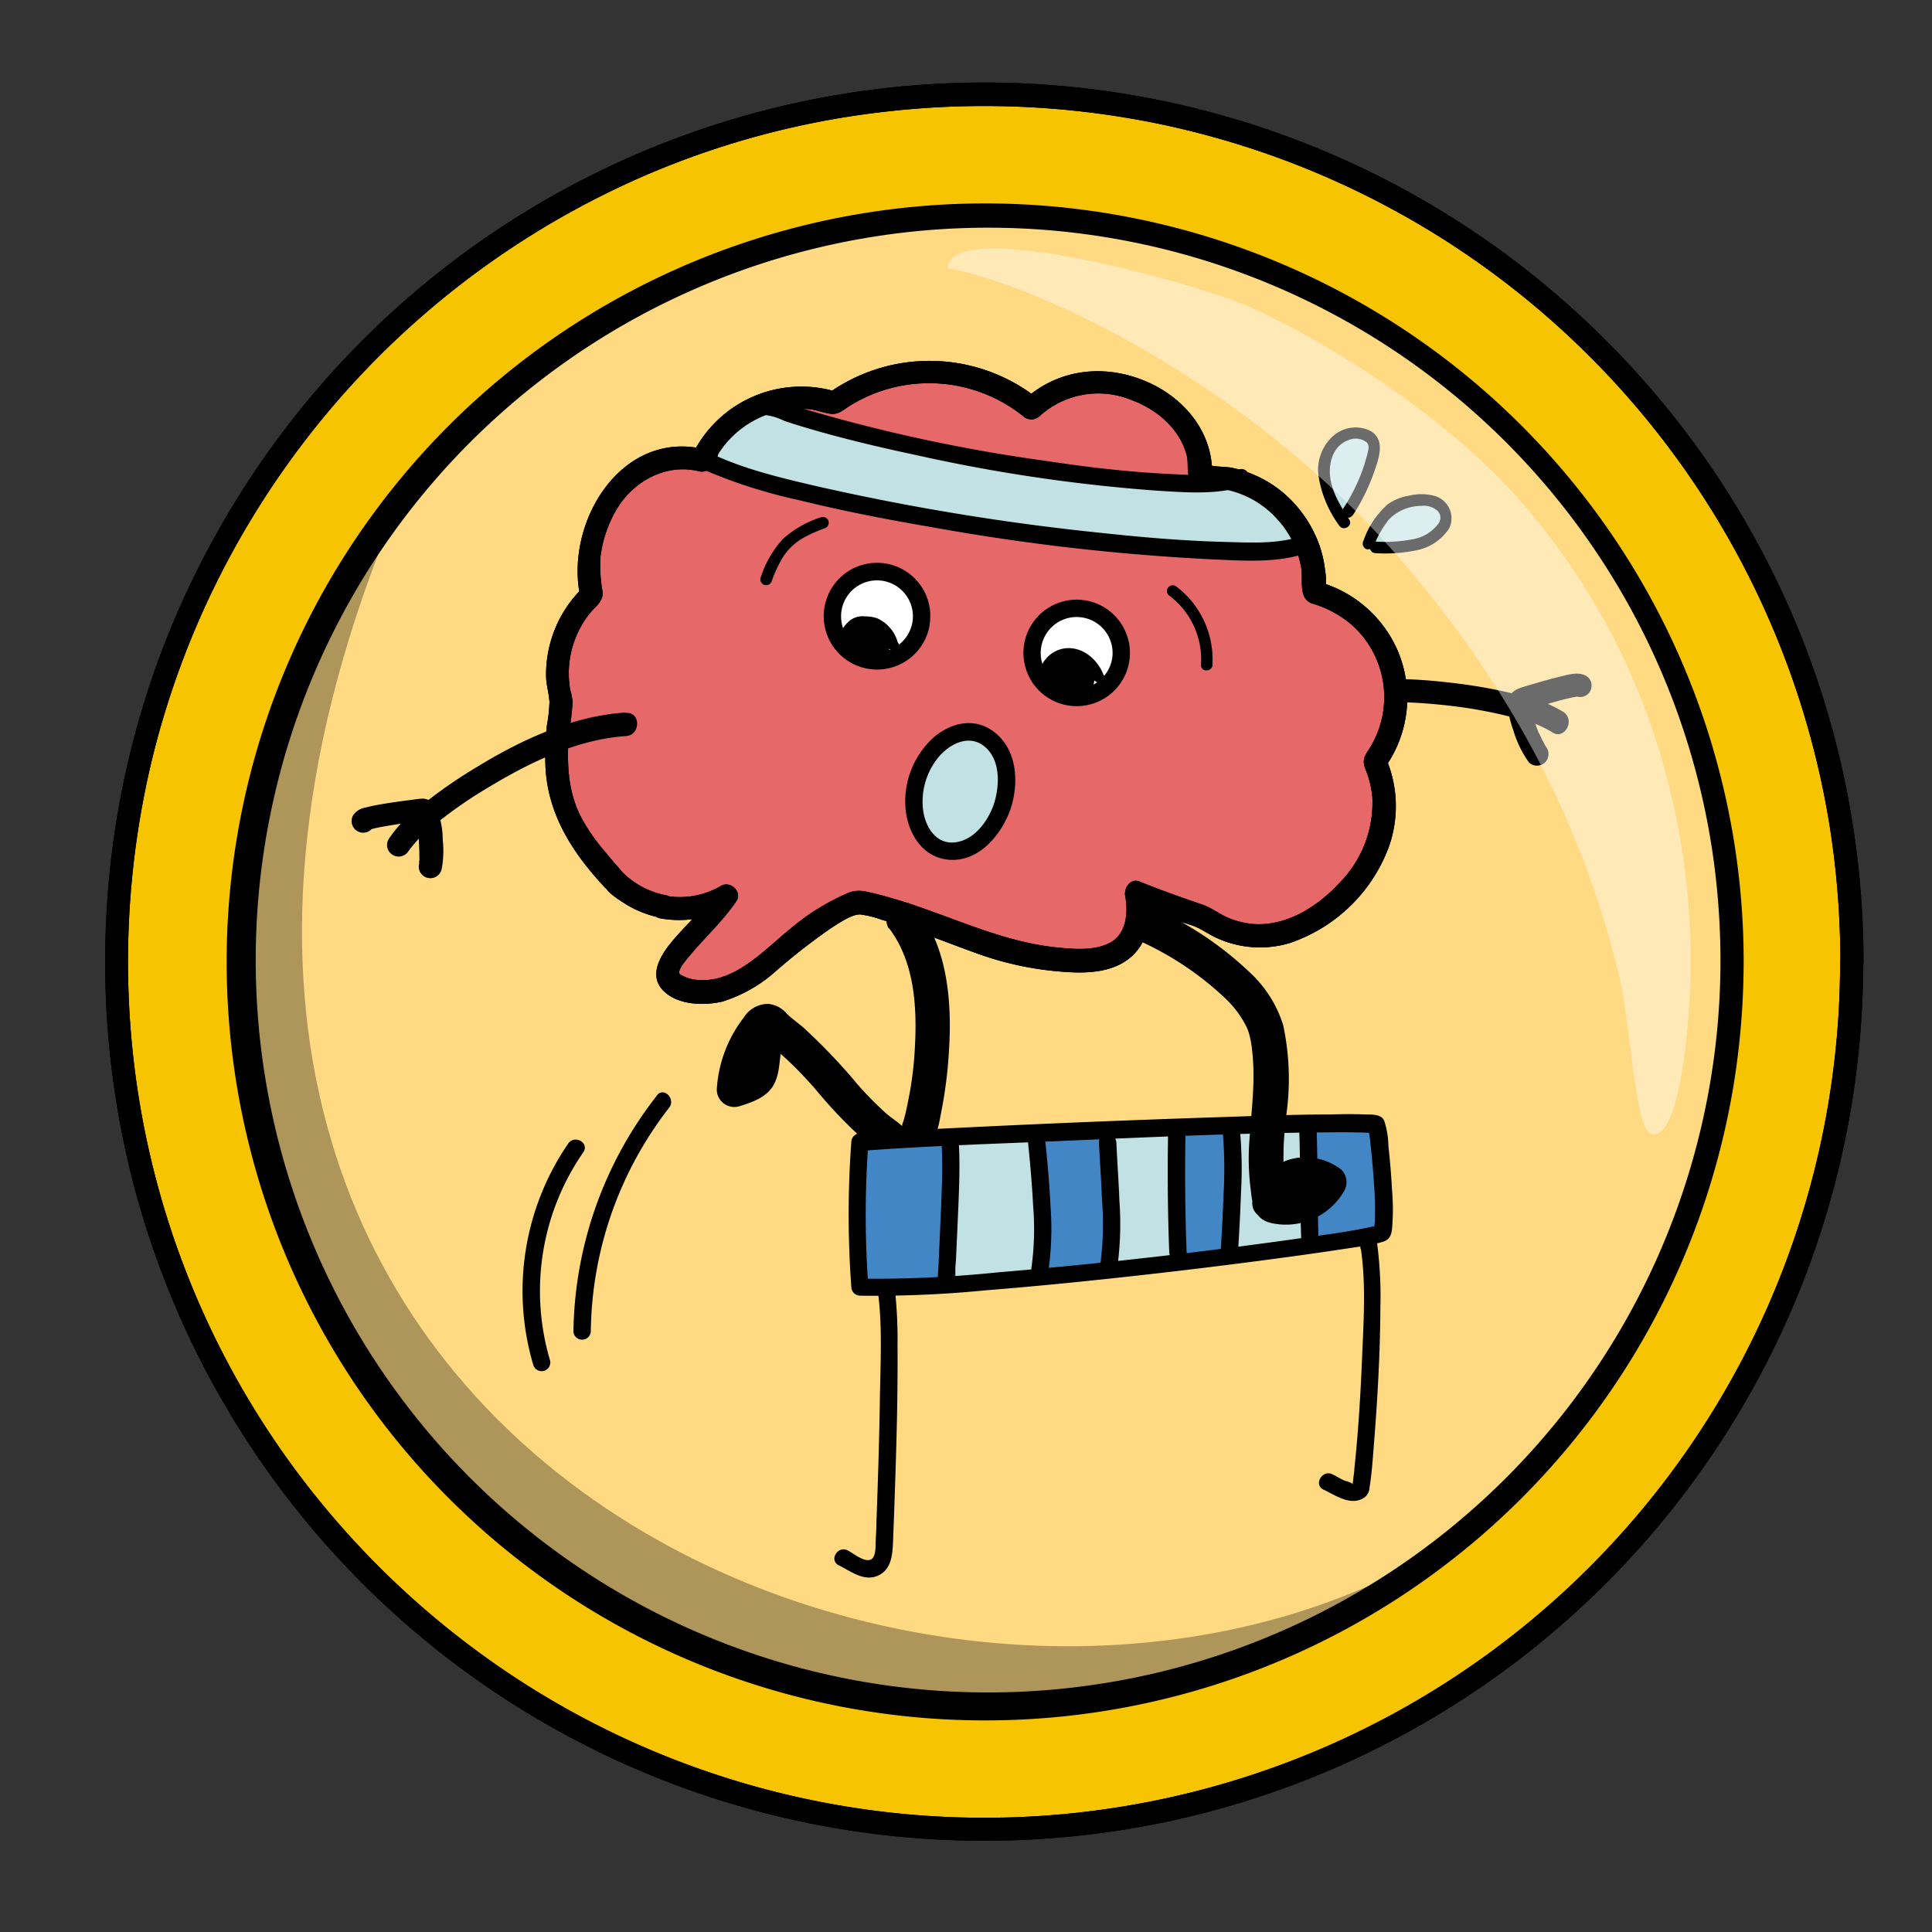 <svg xmlns="http://www.w3.org/2000/svg" viewBox="0 0 250 250"><rect x="0" y="0" width="250" height="250" fill="#333333" stroke="none"/><defs><style>.cls-1{fill:#f7c402;}.cls-2{fill:#ffda83;}.cls-3{fill:#fff;}.cls-4{fill:#e66869;}.cls-5{fill:#c2e1e3;}.cls-6{fill:#4386c6;}.cls-7{opacity:0.42;}.cls-8{opacity:0.32;}</style></defs><g id="Circulos_amarillos" data-name="Circulos amarillos"><circle class="cls-1" cx="127.36" cy="124.43" r="112.25"/><path d="M238.11,124.43A110.72,110.72,0,0,1,66.62,217.05a112,112,0,0,1-24.73-22.17,110.27,110.27,0,0,1-25-61.89,112,112,0,0,1,2.8-34.8A110.52,110.52,0,0,1,32.63,67,111.22,111.22,0,0,1,81.77,23.46a109.27,109.27,0,0,1,32.72-9,111.86,111.86,0,0,1,35,1.47,110.74,110.74,0,0,1,87.35,91.48,112.09,112.09,0,0,1,1.3,17.07,1.5,1.5,0,0,0,3,0,114.39,114.39,0,0,0-5.53-35.12,113.17,113.17,0,0,0-15.41-30.66,115.26,115.26,0,0,0-23.61-24.5A113.68,113.68,0,0,0,39.67,52a114.86,114.86,0,0,0-17.6,29.35,113.33,113.33,0,0,0-8.13,34.36,114.52,114.52,0,0,0,2.9,35.77,113.71,113.71,0,0,0,97.31,85.95,114.71,114.71,0,0,0,35.94-1.51,113.71,113.71,0,0,0,89.67-94,116.76,116.76,0,0,0,1.35-17.52A1.5,1.5,0,0,0,238.11,124.43Z"/><circle class="cls-2" cx="127.36" cy="124.43" r="96.77"/><path d="M222.63,124.43a94.77,94.77,0,1,1-1.11-14.66,97.19,97.19,0,0,1,1.11,14.66,1.5,1.5,0,0,0,3,0,98.15,98.15,0,1,0-1.19,15.28,101.52,101.52,0,0,0,1.19-15.28A1.5,1.5,0,0,0,222.63,124.43Z"/><path d="M238.11,124.43A110.72,110.72,0,0,1,66.62,217.05a112,112,0,0,1-24.73-22.17,110.27,110.27,0,0,1-25-61.89,112,112,0,0,1,2.8-34.8A110.52,110.52,0,0,1,32.63,67,111.22,111.22,0,0,1,81.77,23.46a109.27,109.27,0,0,1,32.72-9,111.86,111.86,0,0,1,35,1.47,110.74,110.74,0,0,1,87.35,91.48,112.09,112.09,0,0,1,1.3,17.07,1.5,1.5,0,0,0,3,0,114.39,114.39,0,0,0-5.53-35.12,113.17,113.17,0,0,0-15.41-30.66,115.26,115.26,0,0,0-23.61-24.5A113.68,113.68,0,0,0,39.67,52a114.86,114.86,0,0,0-17.6,29.35,113.33,113.33,0,0,0-8.13,34.36,114.52,114.52,0,0,0,2.9,35.77,113.71,113.71,0,0,0,97.31,85.95,114.71,114.71,0,0,0,35.94-1.51,113.71,113.71,0,0,0,89.67-94,116.76,116.76,0,0,0,1.35-17.52A1.5,1.5,0,0,0,238.11,124.43Z"/></g><g id="_1" data-name="1"><g id="_1.1" data-name="1.1"><path d="M168.76,92.69c6-2.23,12.74-2.08,19-1.35A59.49,59.49,0,0,1,196,92.89a14.7,14.7,0,0,1,4.81,1.84c1.58,1.12,3.08-1.48,1.52-2.59a16.69,16.69,0,0,0-5.29-2.08,65,65,0,0,0-9-1.68c-6.59-.8-13.8-.94-20.11,1.41-1.8.67-1,3.57.79,2.9Z"/><path d="M205.51,87.66c-1-.87-2.49-.38-3.65-.1s-2.6.68-3.88,1.07c-1.12.34-2.47.57-2.8,1.89a4.53,4.53,0,0,0,.09,2,13.29,13.29,0,0,0,.56,2,14,14,0,0,0,2,4.12,1.51,1.51,0,0,0,2.12,0,1.55,1.55,0,0,0,0-2.13c.39.51,0,0-.07-.17s-.25-.46-.37-.7l-.33-.73c-.1-.24,0,.08,0,.1s-.07-.17-.09-.22l-.2-.51c-.21-.57-.41-1.16-.58-1.75-.07-.28-.14-.56-.2-.84a1.54,1.54,0,0,0,0-.31c.13.25,0,.35,0,.16s0-.15,0-.22a1.76,1.76,0,0,0,0-.23c0-.17-.11.43,0,.12-.18.51-.17.36-.11.26a6,6,0,0,1-.43.42c.13-.08-.46.16-.17.07l1.12-.35c1.14-.35,2.28-.68,3.43-1,.6-.15,1.2-.3,1.81-.41l.32-.06c.25,0-.38,0-.2,0l.18,0h.09a1.51,1.51,0,0,1-.75-.37,1.54,1.54,0,0,0,2.12,0,1.52,1.52,0,0,0,0-2.12Z"/><path class="cls-3" d="M169.32,73.17C163.12,70.88,136.5,62.5,125.81,62c-16.19-.73-33.67,1-49,6.19a15,15,0,0,1,3.7-5.71c14.73-5.58,30-6.9,45.63-6.15,10,.48,35,8.86,40.87,11.15"/><path d="M169.52,72.44a265.76,265.76,0,0,0-27.93-8.32,93.13,93.13,0,0,0-14.79-2.79,129.8,129.8,0,0,0-23.32.53A121.67,121.67,0,0,0,76.6,67.49l.93.92a13.59,13.59,0,0,1,2.9-4.78,5.19,5.19,0,0,1,2.26-1.13c1-.37,2.07-.71,3.11-1a97.54,97.54,0,0,1,11.92-2.87A124.22,124.22,0,0,1,122.39,57c10.78.28,21.24,3.58,31.46,6.82,4.34,1.38,8.7,2.78,13,4.44.9.35,1.29-1.1.4-1.44a232.39,232.39,0,0,0-28.47-8.91,73.05,73.05,0,0,0-15.18-2.38A129.28,129.28,0,0,0,98.46,57,97,97,0,0,0,84.51,60.3c-1.19.39-2.37.79-3.55,1.23A4.29,4.29,0,0,0,79,63a15.52,15.52,0,0,0-2.93,5,.75.75,0,0,0,.92.92c15.41-5.21,31.94-6.85,48.14-6.19a76.13,76.13,0,0,1,14.36,2.41c5.55,1.33,11.06,2.87,16.53,4.51,4.39,1.31,8.79,2.65,13.1,4.23.9.34,1.29-1.11.39-1.45Z"/><path class="cls-4" d="M85.81,117.3a11.82,11.82,0,0,1-6.4-3.45h0a9.91,9.91,0,0,1-.94-1.1c-5.22-6.1-7.72-9.78-5.87-22a13.95,13.95,0,0,1,3.92-13.87,14.15,14.15,0,0,1-.18-5.88c1.4-7.63,6.74-13,14.38-11.56l.11,0a14,14,0,0,1,15.26-7.91,16.51,16.51,0,0,1,1.81.47A20.81,20.81,0,0,1,124,48.36a20.58,20.58,0,0,1,9.47,4.41,12.27,12.27,0,0,1,10.68-3.21c6.07,1.11,11.38,5.66,11.16,11.65l.54.36a14.06,14.06,0,0,1,14.21,15l0,0a14,14,0,0,1,7.83,21.86,13.91,13.91,0,0,1,1,8.28c-1.39,7.64-10.11,15.53-17.75,14.13a13.86,13.86,0,0,1-5.49-2.3c-2.64-.81-5.5-1.89-8.58-3.08a9.15,9.15,0,0,1,.1,3.68c-1,5.52-6.46,5.8-14.7,4.29-6-1.1-13.17-5.12-21.47-6.79-8.87,3-13.65,13-21.62,11.51a6.59,6.59,0,0,1-.82-.21c-6.06-1.93,1.85-6.83,5.37-12.11a11.75,11.75,0,0,1-5.34,1.61A11.24,11.24,0,0,1,85.81,117.3Z"/><path d="M86.21,115.85a10.86,10.86,0,0,1-5.74-3.06l.38,1.46c.21-1.14-.76-1.87-1.42-2.67s-1.17-1.38-1.73-2.08a23.25,23.25,0,0,1-2.63-4c-1.64-3.31-1.74-7.07-1.44-10.68a39,39,0,0,0,.47-4,10.87,10.87,0,0,0-.34-1.68,13.55,13.55,0,0,1-.15-2.47,12.47,12.47,0,0,1,2.69-7.28c.75-.94,1.8-1.52,1.67-2.84A18.73,18.73,0,0,1,77.71,72a15.86,15.86,0,0,1,2.12-6.16c2.17-3.59,6.36-5.9,10.6-4.86a1.51,1.51,0,0,0,1.69-.69,12.55,12.55,0,0,1,12.49-7.35c1,.08,1.92.48,2.89.61s1.66-.53,2.5-1.06a19.46,19.46,0,0,1,22.39,1.36,1.56,1.56,0,0,0,2.13,0,11.3,11.3,0,0,1,11.94-2.07c3.24,1.2,6.25,3.74,7.11,7.19.22.86,0,1.84.28,2.65.35,1.16,1.62,1.44,2.65,1.48a12.48,12.48,0,0,1,5.86,1.7,12.71,12.71,0,0,1,6,8.56c.31,1.61-.46,4.11,1.47,4.75a13.76,13.76,0,0,1,4.95,2.63,12.51,12.51,0,0,1,2.5,16c-.64,1-1.09,1.52-.6,2.76a12.65,12.65,0,0,1,.9,3.67,14.74,14.74,0,0,1-4.18,11c-2.75,3-6.71,5.62-11,5.41a10.66,10.66,0,0,1-3.42-.8c-1.18-.48-2.18-1.31-3.37-1.72-2.75-.93-5.47-1.91-8.18-3-1.15-.45-2,.84-1.84,1.84.43,2.2.16,5-2,6.11-1.94,1-4.43.82-6.52.62-6.38-.59-12-3.15-18-5.23-1.51-.53-3-1-4.59-1.44-.87-.23-1.74-.46-2.62-.63a3.88,3.88,0,0,0-2.52.4,29.05,29.05,0,0,0-6.9,4.31c-3.41,2.73-7.34,7.22-12.16,6.76a5,5,0,0,1-2-.56,1.26,1.26,0,0,1-.4-.28c.12.13-.05-.22,0,0-.09-.6.81-1.62,1.23-2.13,2-2.45,4.37-4.55,6.15-7.18.88-1.28-.81-2.75-2-2a10.54,10.54,0,0,1-7,1.29c-1.89-.3-2.7,2.59-.8,2.9a13.89,13.89,0,0,0,9.28-1.6l-2-2.05c-1.72,2.52-4.06,4.52-6,6.9-1.35,1.69-2.79,4.16-.94,6.07s5.24,2,7.66,1.45a18.78,18.78,0,0,0,7-4,81.45,81.45,0,0,1,7.06-5.5c1-.63,2.67-1.8,3.78-1.78a12.79,12.79,0,0,1,2.82.7c1.06.3,2.1.63,3.14,1,3.53,1.17,7,2.63,10.48,3.8a41.66,41.66,0,0,0,9.71,1.91c2.81.23,6.06.19,8.44-1.54,2.84-2.06,3.3-5.79,2.66-9l-1.84,1.84c1.9.73,3.8,1.46,5.72,2.13.8.28,1.67.48,2.45.83s1.71,1,2.62,1.4a13.44,13.44,0,0,0,9.3.66,20.77,20.77,0,0,0,12.89-12.4,15.74,15.74,0,0,0-.48-11.85v1.51a15.57,15.57,0,0,0,1.73-14.94,15.75,15.75,0,0,0-10.45-9.13l.89.69c.3.43.21.34.21-.16,0-.23,0-.46,0-.7,0-.53-.09-1.06-.16-1.59a15,15,0,0,0-.72-3,16.07,16.07,0,0,0-3.24-5.36,15,15,0,0,0-4.94-3.58,15.6,15.6,0,0,0-3-1c-1-.22-2.73-.08-3.43-.55l.74,1.3c.1-5.31-3.51-9.68-8.2-11.8-5.51-2.48-11.68-1.87-16.2,2.3h2.13a22.55,22.55,0,0,0-27.37-.92l1.15-.15a15.7,15.7,0,0,0-18.77,8.12l1.7-.69c-11-2.73-18.34,9.68-16.15,19.26l.38-1.46a15.66,15.66,0,0,0-4.85,11.45c0,1.18.38,2.3.44,3.45a20.94,20.94,0,0,1-.33,3,33.36,33.36,0,0,0-.17,5.65c.39,6.16,3.66,11.07,7.79,15.46L78,113.45c-.28,1.54,1.65,2.69,2.77,3.42a13.43,13.43,0,0,0,4.68,1.88C87.3,119.13,88.1,116.23,86.21,115.85Z"/><path class="cls-5" d="M168.28,70.58c-9.45,3-62.76-4.33-76.63-10.84,0-3.25,3.55-6.81,7.64-7.26,13.77,5.34,52.84,12.24,61.3,9.36"/><path d="M168,69.5c-3,.93-6.55.7-9.73.62-5.39-.15-10.77-.62-16.12-1.2A307.81,307.81,0,0,1,106.05,63c-4.64-1.08-9.48-2.19-13.83-4.22l.56,1C92.9,56.86,96,54,98.85,53.68a7.65,7.65,0,0,1,2.61.77c.94.32,1.9.62,2.85.9,4.71,1.4,9.5,2.53,14.3,3.55a213.55,213.55,0,0,0,31.21,4.6c3.55.21,7.63.56,11.07-.58,1.37-.45.78-2.62-.6-2.17-3,1-6.59.7-9.72.54-5.15-.27-10.27-.9-15.37-1.67a211,211,0,0,1-31.43-6.79c-1-.32-2.07-.66-3.09-1a4.42,4.42,0,0,0-1.57-.42,7.76,7.76,0,0,0-2.62.69c-3.1,1.29-5.82,4.18-6,7.67a1.1,1.1,0,0,0,.55,1,66.69,66.69,0,0,0,12.27,3.93c5.71,1.41,11.5,2.53,17.29,3.52a281.8,281.8,0,0,0,36.05,4.15c3.82.16,8.18.51,11.89-.64,1.38-.43.79-2.6-.59-2.17Z"/><path d="M86.21,115.85a10.86,10.86,0,0,1-5.74-3.06l.38,1.46c.21-1.14-.76-1.87-1.42-2.67s-1.17-1.38-1.73-2.08a23.25,23.25,0,0,1-2.63-4c-1.64-3.31-1.74-7.07-1.44-10.68a39,39,0,0,0,.47-4,10.87,10.87,0,0,0-.34-1.68,13.55,13.55,0,0,1-.15-2.47,12.47,12.47,0,0,1,2.69-7.28c.75-.94,1.8-1.52,1.67-2.84A18.73,18.73,0,0,1,77.71,72a15.86,15.86,0,0,1,2.12-6.16c2.17-3.59,6.36-5.9,10.6-4.86a1.51,1.51,0,0,0,1.69-.69,12.55,12.55,0,0,1,12.49-7.35c1,.08,1.92.48,2.89.61s1.66-.53,2.5-1.06a19.46,19.46,0,0,1,22.39,1.36,1.56,1.56,0,0,0,2.13,0,11.3,11.3,0,0,1,11.94-2.07c3.24,1.2,6.25,3.74,7.11,7.19.22.86,0,1.84.28,2.65.35,1.16,1.62,1.44,2.65,1.48a12.48,12.48,0,0,1,5.86,1.7,12.71,12.71,0,0,1,6,8.56c.31,1.61-.46,4.11,1.47,4.75a13.76,13.76,0,0,1,4.95,2.63,12.51,12.51,0,0,1,2.5,16c-.64,1-1.09,1.52-.6,2.76a12.65,12.65,0,0,1,.9,3.67,14.74,14.74,0,0,1-4.18,11c-2.75,3-6.71,5.62-11,5.41a10.66,10.66,0,0,1-3.42-.8c-1.18-.48-2.18-1.31-3.37-1.72-2.75-.93-5.47-1.91-8.18-3-1.15-.45-2,.84-1.84,1.84.43,2.2.16,5-2,6.11-1.94,1-4.43.82-6.52.62-6.38-.59-12-3.15-18-5.23-1.51-.53-3-1-4.59-1.44-.87-.23-1.74-.46-2.62-.63a3.88,3.88,0,0,0-2.52.4,29.05,29.05,0,0,0-6.9,4.31c-3.41,2.73-7.34,7.22-12.16,6.76a5,5,0,0,1-2-.56,1.26,1.26,0,0,1-.4-.28c.12.13-.05-.22,0,0-.09-.6.81-1.62,1.23-2.13,2-2.45,4.37-4.55,6.15-7.18.88-1.28-.81-2.75-2-2a10.54,10.54,0,0,1-7,1.29c-1.89-.3-2.7,2.59-.8,2.9a13.89,13.89,0,0,0,9.28-1.6l-2-2.05c-1.72,2.52-4.06,4.52-6,6.9-1.35,1.69-2.79,4.16-.94,6.07s5.24,2,7.66,1.45a18.78,18.78,0,0,0,7-4,81.45,81.45,0,0,1,7.06-5.5c1-.63,2.67-1.8,3.78-1.78a12.79,12.79,0,0,1,2.82.7c1.06.3,2.1.63,3.14,1,3.53,1.17,7,2.63,10.48,3.8a41.66,41.66,0,0,0,9.71,1.91c2.81.23,6.06.19,8.44-1.54,2.84-2.06,3.3-5.79,2.66-9l-1.84,1.84c1.9.73,3.8,1.46,5.72,2.13.8.28,1.67.48,2.45.83s1.71,1,2.62,1.4a13.44,13.44,0,0,0,9.3.66,20.77,20.77,0,0,0,12.89-12.4,15.74,15.74,0,0,0-.48-11.85v1.51a15.57,15.57,0,0,0,1.73-14.94,15.75,15.75,0,0,0-10.45-9.13l.89.69c.3.43.21.34.21-.16,0-.23,0-.46,0-.7,0-.53-.09-1.06-.16-1.59a15,15,0,0,0-.72-3,16.07,16.07,0,0,0-3.24-5.36,15,15,0,0,0-4.94-3.58,15.6,15.6,0,0,0-3-1c-1-.22-2.73-.08-3.43-.55l.74,1.3c.1-5.31-3.51-9.68-8.2-11.8-5.51-2.48-11.68-1.87-16.2,2.3h2.13a22.55,22.55,0,0,0-27.37-.92l1.15-.15a15.7,15.7,0,0,0-18.77,8.12l1.7-.69c-11-2.73-18.34,9.68-16.15,19.26l.38-1.46a15.66,15.66,0,0,0-4.85,11.45c0,1.18.38,2.3.44,3.45a20.94,20.94,0,0,1-.33,3,33.36,33.36,0,0,0-.17,5.65c.39,6.16,3.66,11.07,7.79,15.46L78,113.45c-.28,1.54,1.65,2.69,2.77,3.42a13.43,13.43,0,0,0,4.68,1.88C87.3,119.13,88.1,116.23,86.21,115.85Z"/><circle class="cls-3" cx="139.32" cy="84.49" r="5.77"/><path d="M143.91,85.23a4.74,4.74,0,0,1-3.83,3.85,4.65,4.65,0,1,1,3.83-3.85,1.17,1.17,0,0,0,.78,1.39,1.15,1.15,0,0,0,1.39-.79,6.89,6.89,0,0,0-11.2-6.61,6.89,6.89,0,1,0,11.2,6.61,1.15,1.15,0,0,0-.79-1.38A1.12,1.12,0,0,0,143.91,85.23Z"/><circle class="cls-3" cx="113.47" cy="79.76" r="5.77"/><path d="M118.07,80.5a4.73,4.73,0,0,1-3.83,3.85,4.66,4.66,0,0,1-4.32-7.59,4.65,4.65,0,0,1,8.15,3.74,1.16,1.16,0,0,0,.78,1.39,1.15,1.15,0,0,0,1.39-.79A6.89,6.89,0,0,0,109,74.49,6.91,6.91,0,0,0,107,82.08a6.9,6.9,0,0,0,13.26-1,1.16,1.16,0,0,0-.79-1.38A1.13,1.13,0,0,0,118.07,80.5Z"/><ellipse class="cls-5" cx="124.25" cy="102.42" rx="7.88" ry="5.77" transform="translate(-10.66 190.33) rotate(-72.59)"/><path d="M128.56,104.19c-.77,2.12-2.48,4.47-4.89,4.8s-3.76-1.73-4.16-3.77a9,9,0,0,1,2.15-7.49c1.39-1.52,3.69-2.65,5.57-1.26,2.33,1.71,2.15,5.31,1.33,7.72-.47,1.38,1.71,2,2.17.6,1.06-3.12,1-7.21-1.58-9.64s-5.81-1.81-8.21.16a11.16,11.16,0,0,0-3.75,9.48c.33,3.12,2.22,6.19,5.61,6.46,3.85.31,6.75-3.2,7.93-6.46C131.22,103.43,129.05,102.84,128.56,104.19Z"/><path d="M115.06,120.14c3.3,4.35,3.62,10.23,3.32,15.5a45,45,0,0,1-.81,6.53c-.14.73-.29,1.46-.47,2.19-.06.22-.13.44-.18.66-.11.48-.11.09.09-.17l.81-.81h0l2.73.35h0l.58,1,.08.56a2.25,2.25,0,0,0-4.5,0,1.93,1.93,0,0,0-.08.39l.2-.18c.65.17.69.1.12-.22-.64-.7-1.61-1.26-2.33-1.91a46,46,0,0,1-3.54-3.58,76.15,76.15,0,0,0-7.17-7.53c-.7-.59-1.45-1.12-2.11-1.76a3.54,3.54,0,0,0-2.43-1.26,3.74,3.74,0,0,0-3.14,1.79A16.77,16.77,0,0,0,92.75,141a2.27,2.27,0,0,0,2.85,2.17c1.72-.53,3.69-1.18,4.57-2.89.79-1.53.63-3.19,1-4.65.66-2.82-3.68-4-4.34-1.2a22.59,22.59,0,0,0-.43,2.57c0,.29-.06.57-.1.86.08-.58,0,.15-.06.26-.08.55.11-.07-.06.14.15-.18.26-.25.07-.14a7.42,7.42,0,0,1-1.82.71L97.25,141a11.46,11.46,0,0,1,1.33-4.67,16.5,16.5,0,0,1,1.07-1.76c.09-.14.35-.19.47-.56-.28.89-2.51-.56-1.27.58.32.29.67.54,1,.81.78.62,1.52,1.27,2.24,1.95,1.24,1.16,2.39,2.41,3.51,3.69a59.67,59.67,0,0,0,7.3,7.44c1.63,1.3,3.18,2.65,5.4,1.93,1.94-.63,2.78-2.55,2.88-4.46h-4.5a2.23,2.23,0,0,0,.66,1.63,2.35,2.35,0,0,0,2.73.35c1.26-.73,1.46-2.72,1.72-4a57.6,57.6,0,0,0,1-7.85c.4-6.09-.08-13.16-3.91-18.21a2.32,2.32,0,0,0-3.08-.8,2.26,2.26,0,0,0-.8,3.08Z"/><path class="cls-5" d="M111,167c-.31,0,.62-15.9.65-18.75,1.56-.54,68.65-4.16,66.35-2.25-.25.2.36,14.05,1,14C182.14,159.74,119,167,111,167Z"/><path class="cls-6" d="M111.35,149.49c.51,2.8-.86,13.71-.35,16.51.08.43,10.3.52,11,0s1.35-17.64,1-18c-.5-.52-9.06-.42-11,0"/><path class="cls-6" d="M134.29,147.16c.68,3.28.2,17.2.73,17.44a68.83,68.83,0,0,0,8-1.11c.25-.22.54-6.09.45-7.69-.12-1.89-.39-9.18-.6-9.32a73.1,73.1,0,0,0-7.59.7"/><path class="cls-6" d="M153.09,148.7c-.13,3.71-.1,13.51,0,13.69.38.54,4.67-.32,4.85-.51s1.05-15.62.76-15.9a27.46,27.46,0,0,0-6.11,1"/><path class="cls-6" d="M169.38,147.06a101.15,101.15,0,0,0,.53,13.78c.18.23,9.09-1.56,9.09-1.84,0-2.58-1.48-13.06-1.56-13.21a39.05,39.05,0,0,0-7.52.56"/><path d="M113.59,167.08c.61,4.38.34,9.29.27,13.8-.08,5.36-.25,10.71-.45,16.05,0,.93-.07,1.85-.11,2.77,0,.62,0,1.68-.53,2.05-.84.54-2.37-.78-3.1-1.14-1.29-.64-2.43,1.3-1.13,1.94,1.61.8,3.36,2.23,5.23,1.26,1.54-.79,1.71-2.57,1.78-4.11.09-2.18.17-4.35.24-6.53.22-6.33.4-12.67.35-19a59.77,59.77,0,0,0-.38-7.68c-.2-1.43-2.37-.82-2.17.6Z"/><path d="M176.09,161.56c.69,4.64.35,9.53.16,14.19s-.49,9.57-1,14.33c0,.39-.08.79-.13,1.19a6,6,0,0,1-.08.64c0,.1,0,.34-.09.43.39-.5-.72-.62-1.06-.79-.51-.24-1-.55-1.5-.79-1.3-.6-2.45,1.34-1.13,2,1.56.72,3.58,2.22,5.31,1a1.68,1.68,0,0,0,.65-1.29c.29-1.78.41-3.6.55-5.4.48-5.94.82-11.91.85-17.86a53,53,0,0,0-.4-8.16c-.22-1.42-2.39-.82-2.17.6Z"/><path d="M178.92,144.73c-.46-.59-1.66-.5-2.31-.52-1.43-.06-2.86-.05-4.29,0-4.84,0-9.68.19-14.52.35q-17.6.57-35.2,1.45c-3.77.19-7.55.34-11.31.63a1.17,1.17,0,0,0-1.13,1.12,127.82,127.82,0,0,0,0,18.77,1.15,1.15,0,0,0,1.12,1.13,146.21,146.21,0,0,0,16.34-.7c7.18-.57,14.35-1.31,21.51-2.12q9.78-1.11,19.54-2.46c2.26-.32,4.52-.65,6.78-1a24.34,24.34,0,0,0,3.5-.69c.85-.28,1.08-.82,1.18-1.68a29.13,29.13,0,0,0,0-5q-.15-2.85-.47-5.7a10.93,10.93,0,0,0-.54-3.27c-.58-1.33-2.52-.18-1.94,1.13-.2-.45,0,.35,0,.55.08.53.13,1.06.19,1.59.18,1.66.33,3.32.43,5a43.2,43.2,0,0,1,.11,4.69,6.62,6.62,0,0,0-.06.88c0,.05,0,.14,0,.18l0,.14.49-.63s.27-.07-.07,0c-3.22.75-6.51,1.17-9.78,1.63-13,1.84-26.14,3.34-39.25,4.43a156.25,156.25,0,0,1-18,.83l1.13,1.12a127.82,127.82,0,0,1,0-18.77l-1.12,1.13c8.44-.65,16.92-.91,25.38-1.27,11.11-.48,22.23-1,33.36-1.13,1.86,0,3.73-.06,5.59,0,.57,0,1.14,0,1.71.07l.26,0c.18,0,0,0,0,0l.16,0a1.64,1.64,0,0,1-.39-.23C178.22,147.46,179.8,145.86,178.92,144.73Z"/><path d="M121.87,148.45c.14,3.48-.07,7-.21,10.46-.07,1.62-.15,3.23-.22,4.85,0,.77-.29,1.9.26,2.54,1,1.09,2.54-.51,1.6-1.6.71.83.26,1,.32.58a2.47,2.47,0,0,0,0-.47c0-.53,0-1.06.07-1.58.08-1.61.15-3.21.22-4.81.14-3.31.33-6.65.19-10-.06-1.44-2.31-1.45-2.25,0Z"/><path d="M133,147.58c.29,2.78.54,5.56.68,8.35a36.88,36.88,0,0,1-.23,8.27c-.26,1.42,1.91,2,2.16.6a38.15,38.15,0,0,0,.33-8.61c-.13-2.88-.39-5.75-.69-8.61-.15-1.43-2.4-1.44-2.25,0Z"/><path d="M142.21,147.87c.11,2.43.29,4.86.38,7.3a39.53,39.53,0,0,1-.21,8.43c-.27,1.42,1.9,2,2.17.6a41.28,41.28,0,0,0,.3-8.82c-.09-2.51-.28-5-.39-7.51-.07-1.44-2.32-1.45-2.25,0Z"/><path d="M151.15,146.57c-.09,5.16-.05,10.31.15,15.47.06,1.44,2.31,1.45,2.25,0-.2-5.16-.24-10.31-.15-15.47a1.13,1.13,0,0,0-2.25,0Z"/><path d="M158.16,145.86a54.5,54.5,0,0,1,.17,8.57c-.09,2.61-.23,5.24-.4,7.85-.09,1.44,2.16,1.44,2.25,0,.17-2.61.31-5.24.4-7.85a54.5,54.5,0,0,0-.17-8.57,1.17,1.17,0,0,0-1.13-1.13,1.13,1.13,0,0,0-1.12,1.13Z"/><path d="M168.12,146.11c.17,4.79.08,9.59.26,14.39.05,1.44,2.3,1.45,2.24,0-.17-4.8-.08-9.6-.25-14.39-.05-1.45-2.3-1.45-2.25,0Z"/><path d="M147.86,121.94a40.22,40.22,0,0,1,10.77,7.32,13.34,13.34,0,0,1,2.44,3.18c.14.25.26.5.38.76-.18-.4.08.23.12.37a11.48,11.48,0,0,1,.44,2.25c.49,4-.09,7.92-.35,11.92a31.27,31.27,0,0,0,.16,6c.23,1.93.34,3.89,2.51,4.48a8.7,8.7,0,0,0,9.61-4.12,2.29,2.29,0,0,0-.35-2.73,7.65,7.65,0,0,0-5.52-1.57,6.88,6.88,0,0,0-5.92,5.21c-.84,2.78,3.5,4,4.34,1.2a3.75,3.75,0,0,1,.81-1.49,2,2,0,0,1,1.21-.46,6.13,6.13,0,0,1,.86,0c-.42,0,.34.08.49.12s.84.35.36.1c.2.1.78.52.19,0l-.35-2.73a3.84,3.84,0,0,1-2.81,2,5.55,5.55,0,0,1-1.32.08c-.59,0,.16,0-.19,0a1.42,1.42,0,0,0-.28-.07q-.26-.09.06,0a.87.87,0,0,1,.6.65c.76,1,.4.44.31-.11-.05-.26-.09-.51-.12-.78-.06-.44-.11-.88-.14-1.33a29.17,29.17,0,0,1-.08-3.1c0-1.69.22-3.37.39-5.06a33.26,33.26,0,0,0-.44-11.39,15.59,15.59,0,0,0-4.23-6.73,43.78,43.78,0,0,0-11.67-8c-2.58-1.3-4.86,2.58-2.28,3.88Z"/><path d="M80.94,92.2c-6.82.44-13.37,3.48-19.15,7a62.85,62.85,0,0,0-7.5,5.23,16.63,16.63,0,0,0-4,4.15,1.5,1.5,0,0,0,2.59,1.52,16.33,16.33,0,0,1,3.48-3.47,56.86,56.86,0,0,1,7-4.84c5.31-3.19,11.37-6.13,17.64-6.54,1.92-.13,1.94-3.13,0-3Z"/><path d="M48.28,106.92a1.8,1.8,0,0,1-.43.44c.23-.18-.33.11-.17.06l.51-.16c.5-.13,1-.23,1.51-.32l1.86-.31.93-.13c.08,0,.52-.07.24,0l.31,0,1.32-.15c.12,0,.53,0,.17,0a1.07,1.07,0,0,1-.66-.31c.2.18-.26-.39-.06-.06l0,.09c.13.2-.13-.38-.06-.14l.09.28a6.82,6.82,0,0,1,.19.78c0,.14.05.29.07.43a1.13,1.13,0,0,0,0,.18c-.1-.39,0-.2,0-.08,0,.33.07.66.1,1,0,.67.07,1.35.06,2a7.87,7.87,0,0,1,0,.84c0,.06,0,.13,0,.19s-.12.26,0-.16a2.33,2.33,0,0,0,0,.28,1.5,1.5,0,1,0,2.89.79,12.6,12.6,0,0,0,.14-3.73,10.71,10.71,0,0,0-.83-4.2,2,2,0,0,0-1.78-1.19,11.63,11.63,0,0,0-1.17.13c-1.41.17-2.83.37-4.24.61-.65.12-1.29.23-1.93.41a2.4,2.4,0,0,0-1.64,1,1.5,1.5,0,1,0,2.59,1.52Z"/><path d="M85,141.77a50.61,50.61,0,0,0-10.8,30.56,1.13,1.13,0,0,0,2.25,0,48.07,48.07,0,0,1,10.14-29c.88-1.13-.7-2.73-1.59-1.59Z"/><path d="M73.51,148A33.71,33.71,0,0,0,69,176.6a1.12,1.12,0,0,0,2.17-.59,31.54,31.54,0,0,1,4.31-26.91c.83-1.19-1.12-2.32-1.94-1.14Z"/><path class="cls-5" d="M174.41,66.28a23.88,23.88,0,0,0,3.31-7.52,2.67,2.67,0,0,0,.07-1.37,2,2,0,0,0-1.3-1.19A3.92,3.92,0,0,0,172.08,58a6.34,6.34,0,0,0-.45,5,17.89,17.89,0,0,0,2.31,4.6"/><path d="M175.06,66.66a25.18,25.18,0,0,0,2.75-5.58c.61-1.76,1.55-4.23-.56-5.36a4.37,4.37,0,0,0-4.8.75,5.87,5.87,0,0,0-1.85,5A14.57,14.57,0,0,0,173.29,68c.52.81,1.82.06,1.3-.76-1.13-1.78-2.36-3.7-2.5-5.86-.12-1.82.57-3.78,2.42-4.44a2.33,2.33,0,0,1,2.31.28c.39.37.28.85.17,1.32s-.27,1-.43,1.55a23.47,23.47,0,0,1-2.8,5.79c-.53.81.77,1.56,1.3.76Z"/><path class="cls-5" d="M177.07,70.39c.86-2,1.86-4.06,3.79-5a6.68,6.68,0,0,1,1.75-.53,5.62,5.62,0,0,1,2.88,0A2.37,2.37,0,0,1,187.2,67a2.73,2.73,0,0,1-.87,1.77c-2,2.1-5.35,2.16-8.28,2.07"/><path d="M177.72,70.77a13.11,13.11,0,0,1,2.05-3.6,5.9,5.9,0,0,1,4.2-1.71,2.62,2.62,0,0,1,2,.6,1.25,1.25,0,0,1,.2,1.64,5.18,5.18,0,0,1-3.37,2.08,18.78,18.78,0,0,1-4.79.3c-1,0-1,1.47,0,1.5a19.77,19.77,0,0,0,5.26-.37,6.55,6.55,0,0,0,4.24-2.82,3,3,0,0,0-2-4.25,6.62,6.62,0,0,0-3.19,0,6.79,6.79,0,0,0-2.68,1.06A11.08,11.08,0,0,0,176.42,70a.78.78,0,0,0,.27,1,.76.76,0,0,0,1-.27Z"/><path d="M156.89,86a11.86,11.86,0,0,0-4.72-10.14.75.75,0,1,0-.76,1.29,10.34,10.34,0,0,1,4,8.85c-.06,1,1.44,1,1.5,0Z"/><path d="M106.28,66.92a13.48,13.48,0,0,0-5,2.85,13.56,13.56,0,0,0-2.86,5,.75.75,0,1,0,1.45.4A17,17,0,0,1,101,72.63a7.31,7.31,0,0,1,1.33-1.8,7.49,7.49,0,0,1,1.81-1.33,17.52,17.52,0,0,1,2.55-1.13.78.78,0,0,0,.53-.92.76.76,0,0,0-.93-.53Z"/><path d="M115.5,83.5c-1-3-2.6-3-4-3-1.09,0-1.94,1.25-2.23,2.3a21.6,21.6,0,0,0,3.58,1.31c-.59-.67,2.24,1.06,1.65.39"/><path d="M116.22,83.3a4.85,4.85,0,0,0-2.73-3.3,5.11,5.11,0,0,0-1.5-.24,2.79,2.79,0,0,0-2,.52,4.54,4.54,0,0,0-1.49,2.32.76.76,0,0,0,.35.85,22.93,22.93,0,0,0,3.76,1.39.76.76,0,0,0,.73-1.26c-.08-.08.1.14.06.08a.74.74,0,0,1,0,.68l-.27.27a.81.81,0,0,1-.42.08c-.15,0-.08,0,0,0l.12,0c.2.07-.12,0,0,0l.18.08.78.36a1.46,1.46,0,0,0,1,.2.79.79,0,0,0,.57-.76A1,1,0,0,0,115,84,.75.75,0,0,0,114,84,.76.76,0,0,0,114,85l-.06-.08a.72.72,0,0,1,0-.68l.26-.27a.83.83,0,0,1,.42-.08c.16,0,.08,0,0,0l-.11,0c-.2-.06.12.06,0,0l-.17-.07c-.26-.13-.52-.26-.79-.37a1.41,1.41,0,0,0-1-.19A.78.78,0,0,0,112,84a1,1,0,0,0,.3.65l.73-1.25a20.75,20.75,0,0,1-3.41-1.24L110,83a2.75,2.75,0,0,1,1.14-1.66.81.81,0,0,1,.29-.09c.13,0,.26,0,.39,0l.37,0h.21s.24,0,.11,0l.11,0,.19,0,.37.12s0,0,0,0l.1,0,.18.1.17.12c.12.07-.06-.07.08.06l.33.34.07.09s0,0,0,0l.16.24a6.7,6.7,0,0,1,.55,1.22.75.75,0,1,0,1.44-.4Z"/><path d="M142.11,87.61a4.45,4.45,0,0,0-3.42-3,3.08,3.08,0,0,0-3.42,2.55,1.64,1.64,0,0,0,.31,1.2,2.14,2.14,0,0,0,.7.52,5.06,5.06,0,0,0,2.58.84,2,2,0,0,0,2-1.54,2.14,2.14,0,0,0-.29-1.25,2.47,2.47,0,0,0-1.68-1.33,1.57,1.57,0,0,0-1.76,1,1.16,1.16,0,0,0,1.2,1.42c.73-.15.91-1.38.22-1.64"/><path d="M142.83,87.41c-.8-2.19-3-4-5.43-3.44a3.89,3.89,0,0,0-2.54,2,2.58,2.58,0,0,0,.76,3.43,5.38,5.38,0,0,0,3.82,1,2.6,2.6,0,0,0,2.17-2.58,3.4,3.4,0,0,0-2.32-2.91,2.34,2.34,0,0,0-2.88,1.49c-.37,1.35,1.1,2.94,2.46,2.21,1-.54,1.25-2.37.06-2.88a.78.78,0,0,0-1,.27.77.77,0,0,0,.27,1l.06,0c.08,0,.08,0,0,0l0-.06c0,.08.05.07,0,0s.06.24,0,.06a.29.29,0,0,1,0,.13c.05-.17,0,.06,0,.07.07-.15-.05.06-.05.06l0,0c-.06.06-.06.06,0,0l0,0h0c.13,0-.09-.06-.07,0a.6.6,0,0,1-.2-.27.41.41,0,0,1,.15-.45,1,1,0,0,1,.61-.22,1.33,1.33,0,0,1,.79.33c.46.39.93,1.2.57,1.75a1.64,1.64,0,0,1-1.64.53,4.36,4.36,0,0,1-1.16-.42,3.08,3.08,0,0,1-1-.62c-.38-.47-.07-1.22.21-1.59a2.53,2.53,0,0,1,1.61-.94c1.47-.26,2.9,1.05,3.4,2.43a.78.78,0,0,0,.93.52.76.76,0,0,0,.52-.92Z"/></g></g><g id="sombras"><g class="cls-7"><path class="cls-3" d="M218.61,129.68c-.53,8.38-2,18-5,17-2.05-.66-2.63-14.21-4-20-5.1-21.59-15.43-39.49-29-55-20-22.83-47-35-58-37,.68-6.89,32.85,2.23,39,5,11.88,5.35,26.4,15.21,35,25C218.05,89.08,219.41,117.07,218.61,129.68Z"/></g><g class="cls-8"><path d="M115.87,220.15C156,225,187,203,187,200,124,239,2,189,50,69c-7.46-.79-25,51-18.09,73.47,4,13.08,10.72,30.26,19.35,41.16C72.78,210.81,102.25,218.5,115.87,220.15Z"/></g></g></svg>